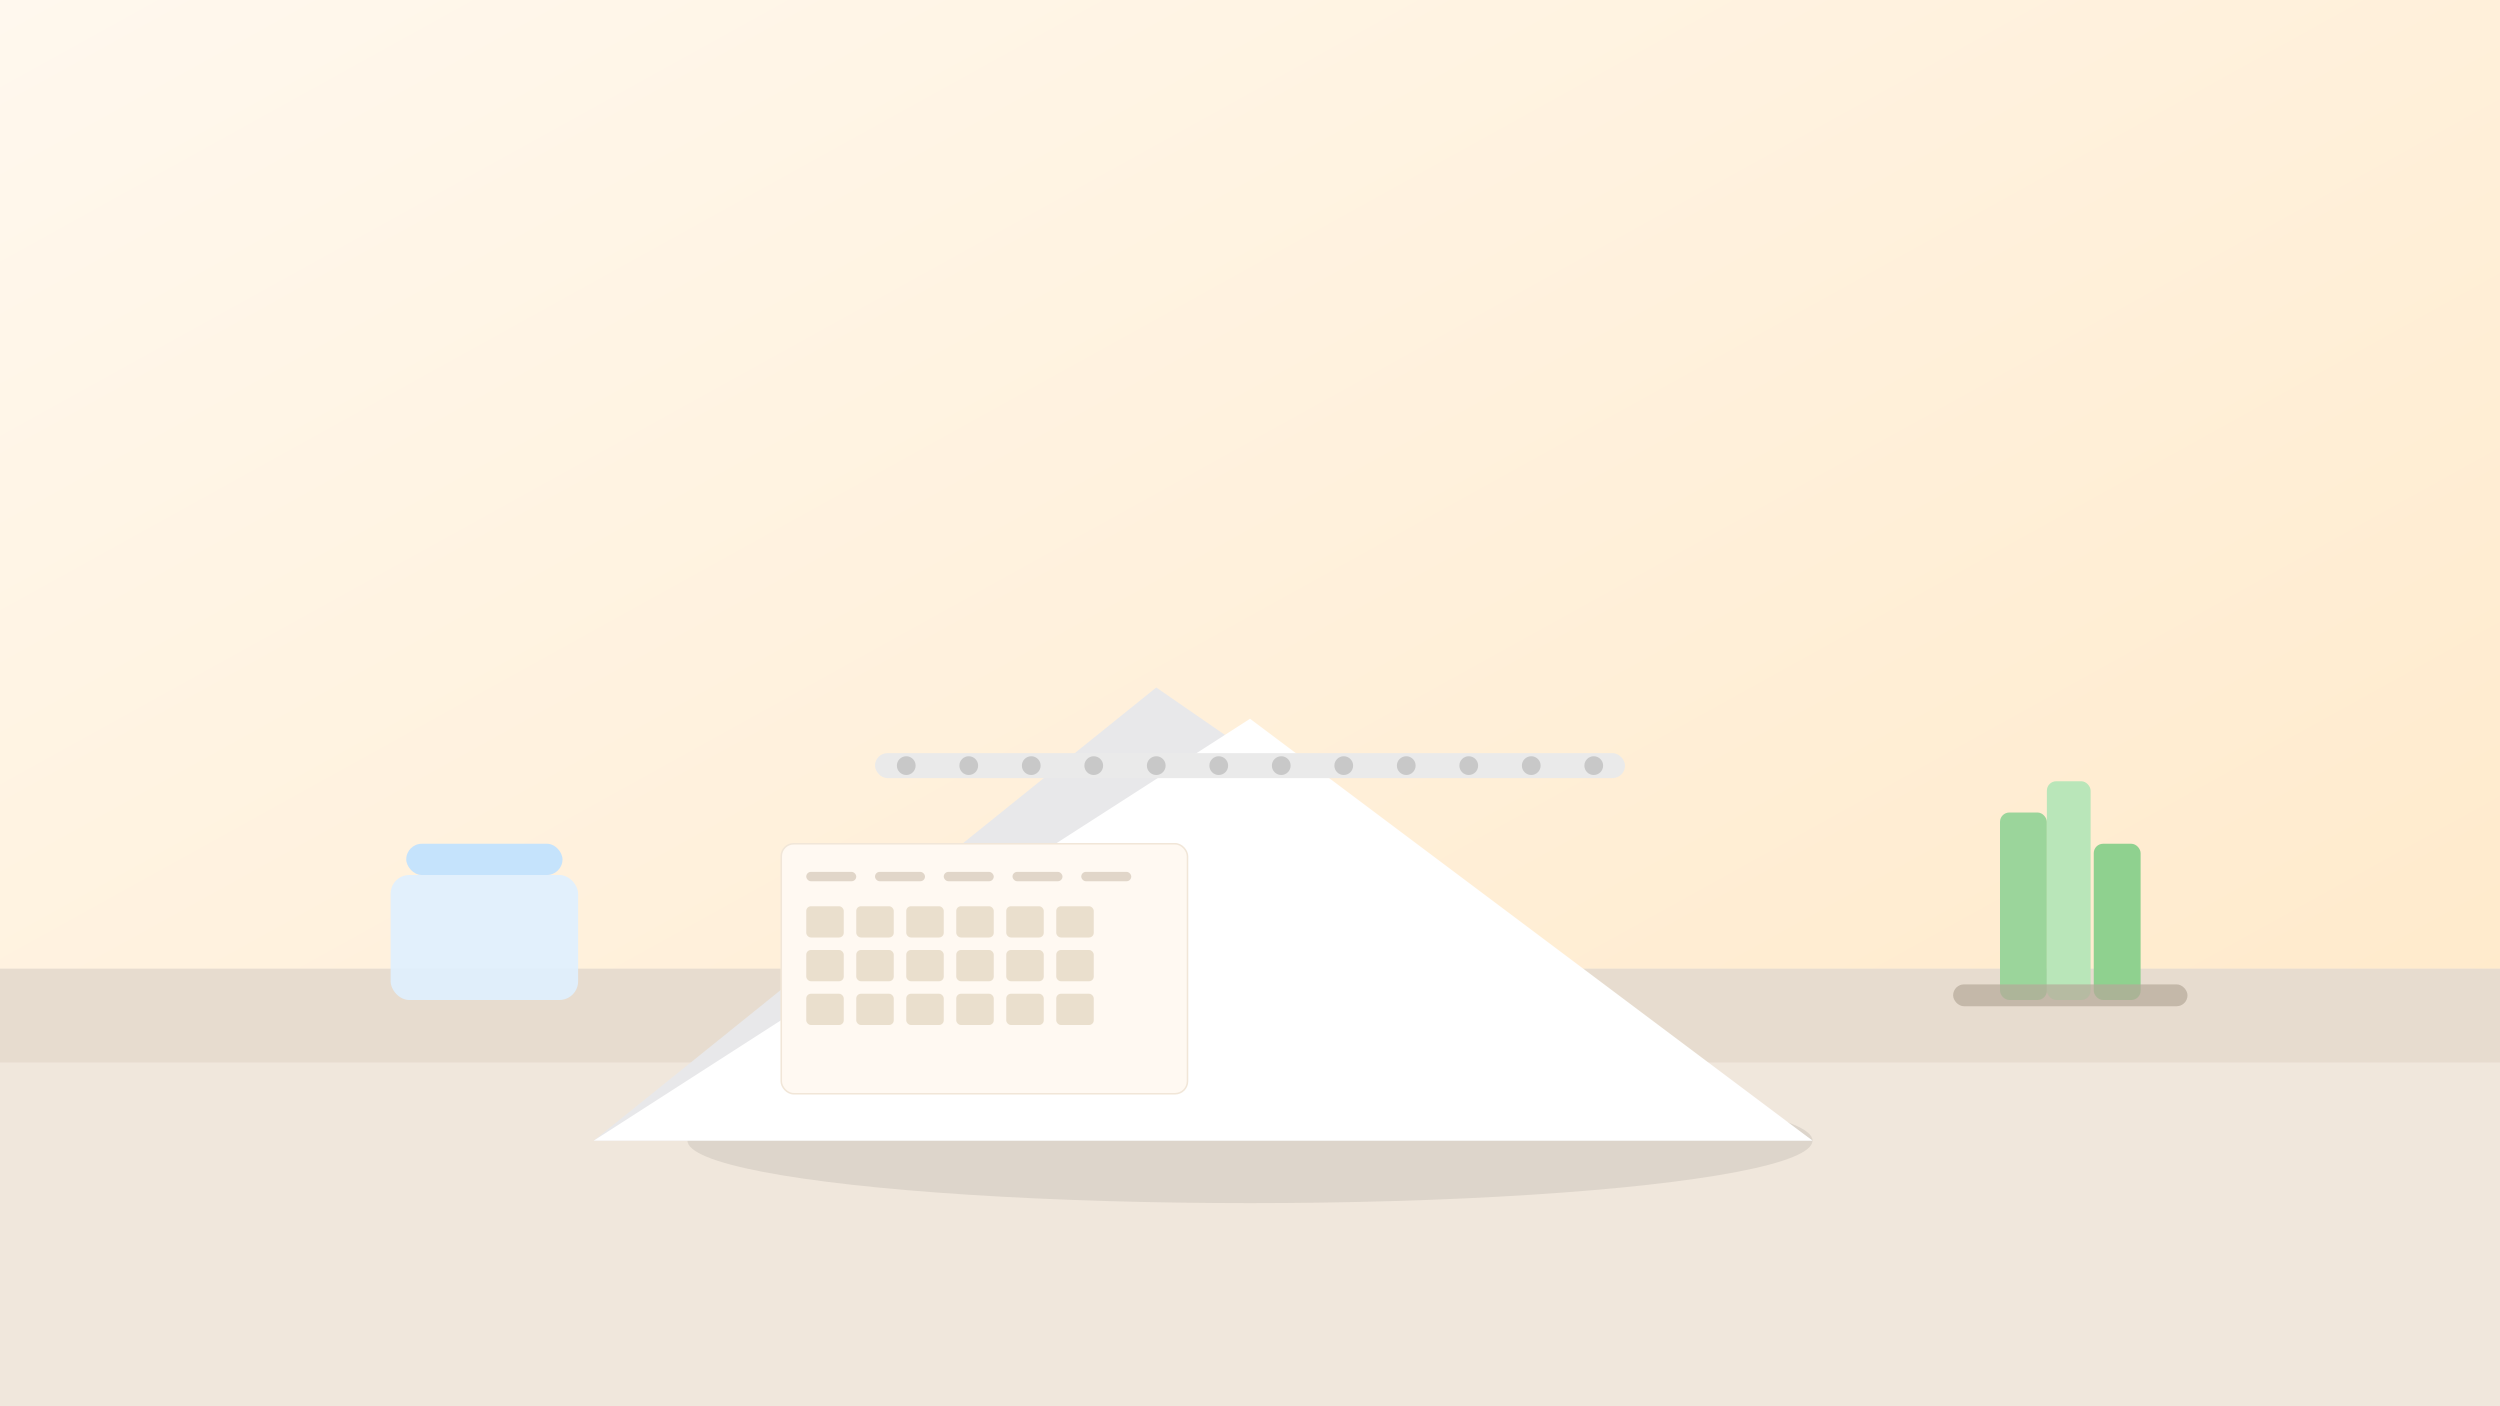 <svg xmlns="http://www.w3.org/2000/svg" viewBox="0 0 1600 900" preserveAspectRatio="xMidYMid slice">
  <rect x="0" y="0" width="1600" height="900" fill="#808080" stroke="none"/>
  <defs>
    <linearGradient id="bg" x1="0" y1="0" x2="1" y2="1">
      <stop offset="0%" stop-color="#fff8ee"/>
      <stop offset="100%" stop-color="#ffe8c6"/>
    </linearGradient>
    <linearGradient id="shadow" x1="0" y1="0" x2="0" y2="1">
      <stop offset="0" stop-color="#000" stop-opacity="0.18"/>
      <stop offset="1" stop-color="#000" stop-opacity="0"/>
    </linearGradient>
  </defs>
  <rect width="100%" height="100%" fill="url(#bg)"/>

  <!-- Desk surface -->
  <rect x="-50" y="620" width="1700" height="400" fill="#f0e7dc"/>
  <rect x="-50" y="620" width="1700" height="60" fill="#e7dccf"/>

  <!-- Triangular standing calendar -->
  <g transform="translate(800,520)">
    <!-- base shadow -->
    <ellipse cx="0" cy="210" rx="360" ry="40" fill="#000" opacity="0.08"/>
    <!-- back panel -->
    <path d="M -420 210 L -60 -80 L 360 210 Z" fill="#e8e8ea"/>
    <!-- front panel -->
    <path d="M -420 210 L 0 -60 L 360 210 Z" fill="#ffffff"/>
    <!-- rings -->
    <g transform="translate(-240,-30)">
      <rect x="0" y="-8" width="480" height="16" rx="8" fill="#eaeaea"/>
      <g fill="#c8c8c8">
        <circle cx="20" cy="0" r="6"/>
        <circle cx="60" cy="0" r="6"/>
        <circle cx="100" cy="0" r="6"/>
        <circle cx="140" cy="0" r="6"/>
        <circle cx="180" cy="0" r="6"/>
        <circle cx="220" cy="0" r="6"/>
        <circle cx="260" cy="0" r="6"/>
        <circle cx="300" cy="0" r="6"/>
        <circle cx="340" cy="0" r="6"/>
        <circle cx="380" cy="0" r="6"/>
        <circle cx="420" cy="0" r="6"/>
        <circle cx="460" cy="0" r="6"/>
      </g>
    </g>
    <!-- page grid -->
    <g transform="translate(-300,20)">
      <rect x="0" y="0" width="260" height="160" rx="8" fill="#fff9f2" stroke="#f1e6d8"/>
      <g transform="translate(16,18)" fill="#e1d6c9">
        <rect x="0" y="0" width="32" height="6" rx="3"/>
        <rect x="44" y="0" width="32" height="6" rx="3"/>
        <rect x="88" y="0" width="32" height="6" rx="3"/>
        <rect x="132" y="0" width="32" height="6" rx="3"/>
        <rect x="176" y="0" width="32" height="6" rx="3"/>
      </g>
      <g transform="translate(16,40)" fill="#eadfcd">
        <rect x="0" y="0" width="24" height="20" rx="3"/>
        <rect x="32" y="0" width="24" height="20" rx="3"/>
        <rect x="64" y="0" width="24" height="20" rx="3"/>
        <rect x="96" y="0" width="24" height="20" rx="3"/>
        <rect x="128" y="0" width="24" height="20" rx="3"/>
        <rect x="160" y="0" width="24" height="20" rx="3"/>
      </g>
      <g transform="translate(16,68)" fill="#eadfcd">
        <rect x="0" y="0" width="24" height="20" rx="3"/>
        <rect x="32" y="0" width="24" height="20" rx="3"/>
        <rect x="64" y="0" width="24" height="20" rx="3"/>
        <rect x="96" y="0" width="24" height="20" rx="3"/>
        <rect x="128" y="0" width="24" height="20" rx="3"/>
        <rect x="160" y="0" width="24" height="20" rx="3"/>
      </g>
      <g transform="translate(16,96)" fill="#eadfcd">
        <rect x="0" y="0" width="24" height="20" rx="3"/>
        <rect x="32" y="0" width="24" height="20" rx="3"/>
        <rect x="64" y="0" width="24" height="20" rx="3"/>
        <rect x="96" y="0" width="24" height="20" rx="3"/>
        <rect x="128" y="0" width="24" height="20" rx="3"/>
        <rect x="160" y="0" width="24" height="20" rx="3"/>
      </g>
    </g>
  </g>

  <!-- Props: mug and plant for desk vibe -->
  <g opacity="0.9">
    <rect x="250" y="560" width="120" height="80" rx="12" fill="#dff0ff"/>
    <rect x="260" y="540" width="100" height="20" rx="10" fill="#bfe1ff"/>
  </g>
  <g>
    <rect x="1280" y="520" width="30" height="120" rx="6" fill="#9bd59b"/>
    <rect x="1310" y="500" width="28" height="140" rx="6" fill="#b9e6b9"/>
    <rect x="1340" y="540" width="30" height="100" rx="6" fill="#8fd18f"/>
    <rect x="1250" y="630" width="150" height="14" rx="7" fill="#b6a999" opacity="0.7"/>
  </g>
</svg>
